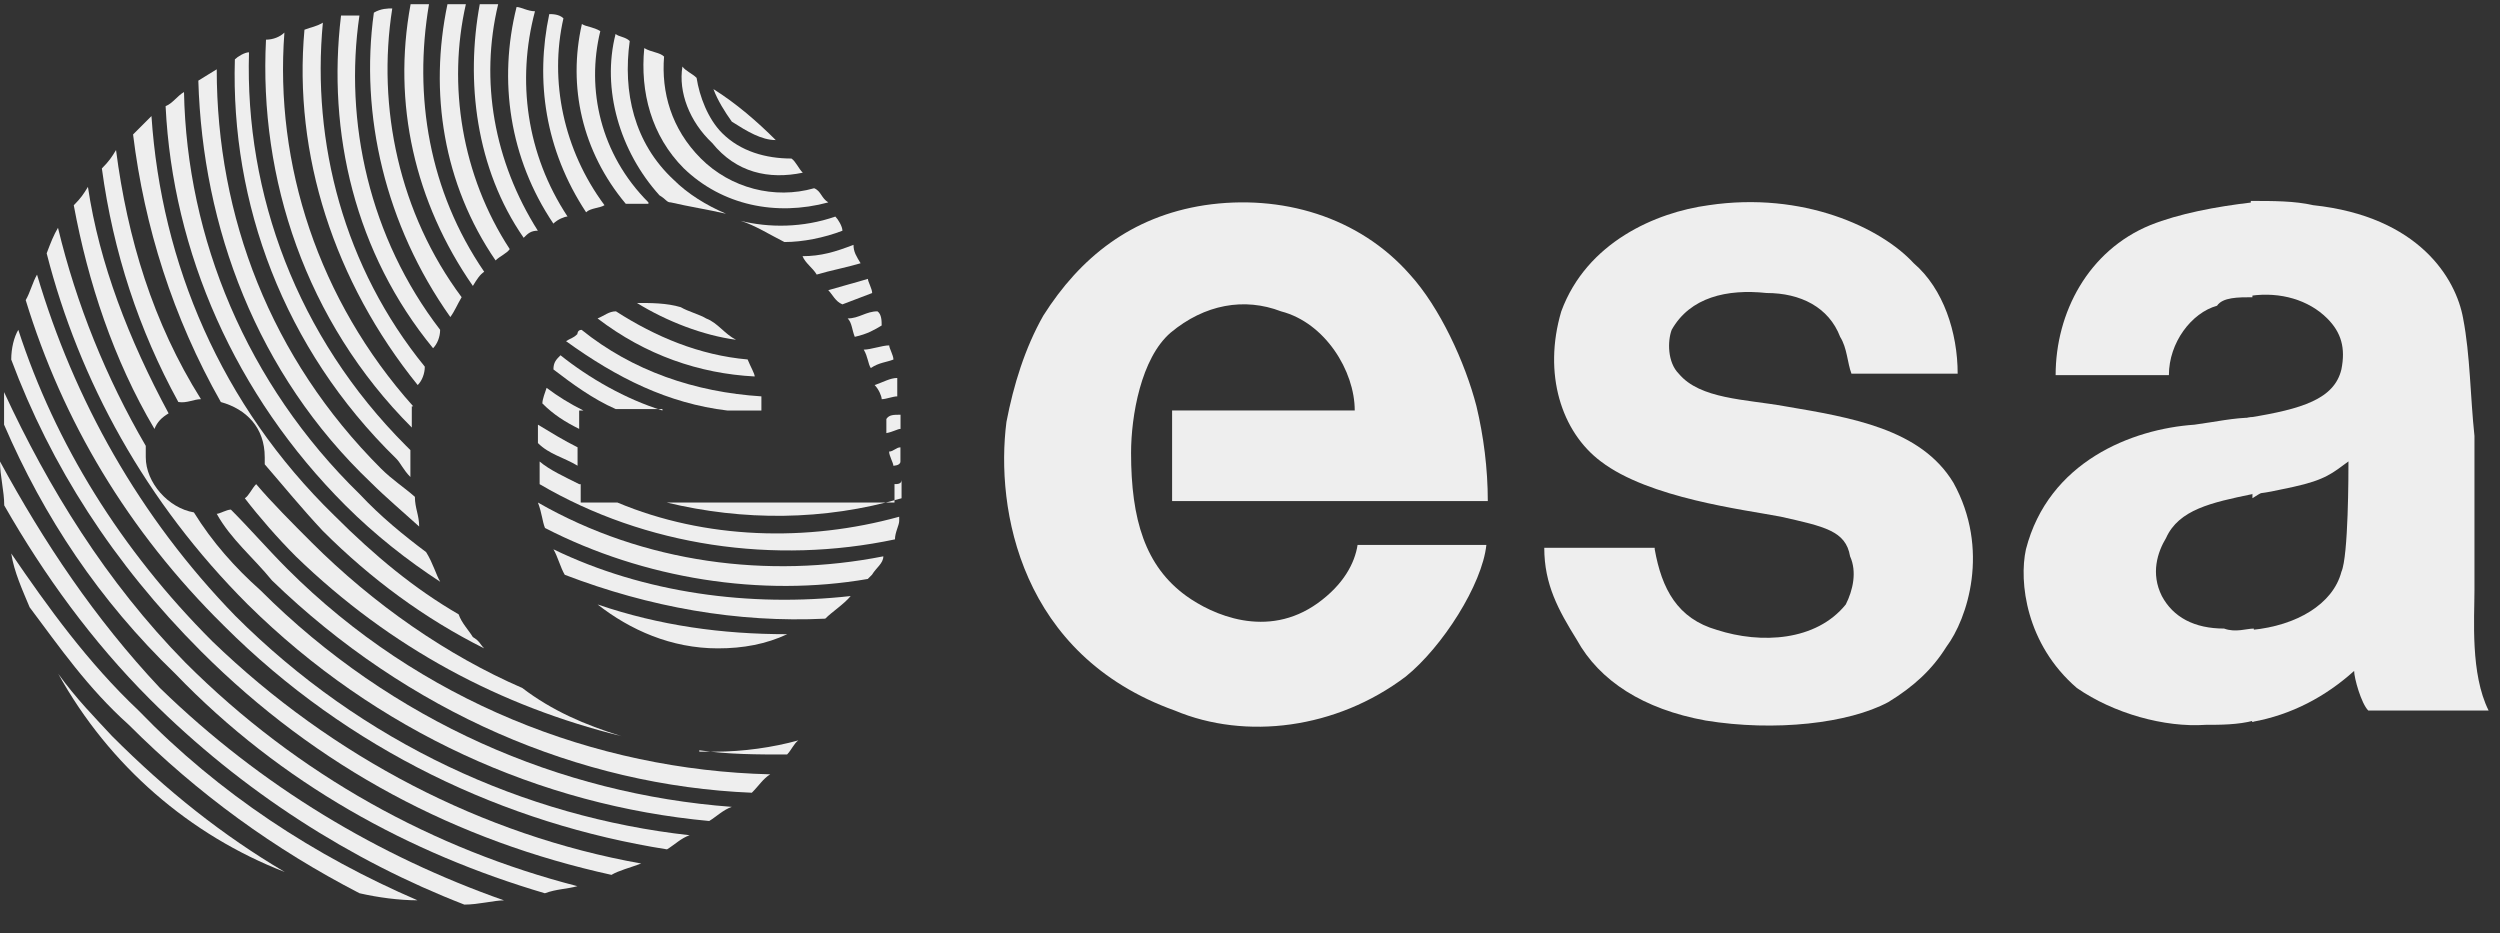 <svg width="75" height="28" viewBox="0 0 75 28" fill="none" xmlns="http://www.w3.org/2000/svg">
<rect x="0" y="0" width="75" height="28" fill="#333333" stroke="none"/>
<path d="M1.748 20.215C3.277 22.975 5.697 25.056 8.543 26.16C6.674 25.056 5.018 23.74 3.362 22.083C2.852 21.531 2.3 20.979 1.748 20.215Z" fill="#EEEEEE"/>
<path d="M0.337 16.604C0.422 17.156 0.677 17.709 0.889 18.218C1.781 19.407 2.63 20.639 3.862 21.743C5.943 23.824 8.236 25.48 10.784 26.797C11.336 26.924 11.973 27.009 12.526 27.009C9.468 25.693 6.58 23.824 4.159 21.318C2.63 19.874 1.441 18.218 0.337 16.604Z" fill="#EEEEEE"/>
<path d="M-0 13.845C-0 14.27 0.127 14.737 0.127 15.162C1.316 17.243 2.76 19.239 4.501 20.98C7.262 23.741 10.532 25.822 13.93 27.138C14.354 27.138 14.821 27.011 15.119 27.011C11.381 25.694 7.856 23.613 4.799 20.64C2.845 18.559 1.316 16.266 -0 13.845Z" fill="#EEEEEE"/>
<path d="M0.122 11.763V12.74C1.311 15.501 2.968 18.006 5.261 20.215C8.446 23.527 12.311 25.608 16.346 26.798C16.685 26.67 17.025 26.67 17.322 26.585C13.033 25.481 8.956 23.273 5.558 19.875C3.18 17.454 1.439 14.609 0.122 11.763Z" fill="#EEEEEE"/>
<path d="M0.549 9.895C0.422 10.107 0.337 10.447 0.337 10.787C1.526 13.972 3.395 16.902 6.028 19.536C9.553 23.061 13.715 25.227 18.344 26.246C18.556 26.118 18.896 26.033 19.236 25.906C14.479 25.057 9.977 22.721 6.368 19.238C3.607 16.478 1.653 13.293 0.549 9.895Z" fill="#EEEEEE"/>
<path d="M1.111 8.239C0.984 8.451 0.899 8.791 0.771 9.003C1.876 12.613 3.829 15.926 6.717 18.771C10.454 22.509 15.168 24.717 20.01 25.481C20.222 25.354 20.435 25.142 20.689 25.057C15.721 24.505 10.879 22.296 7.057 18.474C4.169 15.501 2.215 11.976 1.111 8.239Z" fill="#EEEEEE"/>
<path d="M5.817 15.372C5.053 15.244 4.373 14.48 4.373 13.716V13.376C3.184 11.337 2.292 9.129 1.74 6.835C1.612 7.048 1.528 7.26 1.4 7.6C2.377 11.422 4.373 15.075 7.431 18.132C11.296 21.955 16.222 24.163 21.276 24.63C21.488 24.503 21.701 24.29 21.955 24.206C16.817 23.823 11.763 21.657 7.813 17.708C7.049 17.028 6.369 16.264 5.817 15.372Z" fill="#EEEEEE"/>
<path d="M5.058 12.401C3.869 10.193 2.977 7.9 2.638 5.606C2.51 5.819 2.425 5.946 2.213 6.158C2.638 8.452 3.402 10.787 4.634 12.868C4.719 12.656 4.846 12.529 5.058 12.401Z" fill="#EEEEEE"/>
<path d="M6.927 15.288C6.799 15.288 6.587 15.415 6.502 15.415C6.927 16.18 7.606 16.732 8.158 17.412C12.235 21.361 17.374 23.57 22.555 23.782C22.768 23.57 22.895 23.357 23.107 23.23C17.841 23.102 12.575 21.021 8.625 17.072C8.031 16.477 7.479 15.84 6.927 15.288Z" fill="#EEEEEE"/>
<path d="M20.979 22.508C21.87 22.635 22.72 22.635 23.612 22.635C23.739 22.508 23.824 22.296 23.951 22.211C23.187 22.423 22.295 22.55 21.446 22.55H20.979V22.508Z" fill="#EEEEEE"/>
<path d="M9.341 16.265C8.789 15.713 8.152 15.076 7.685 14.524C7.558 14.651 7.473 14.864 7.345 14.949C7.77 15.501 8.322 16.138 8.874 16.69C11.72 19.45 15.032 21.192 18.642 22.084C17.538 21.744 16.561 21.319 15.669 20.64C13.418 19.663 11.21 18.134 9.341 16.265Z" fill="#EEEEEE"/>
<path d="M6.029 11.975C4.585 9.682 3.821 7.134 3.481 4.501C3.354 4.713 3.269 4.84 3.056 5.053C3.396 7.559 4.161 9.894 5.35 12.06C5.605 12.103 5.817 11.975 6.029 11.975Z" fill="#EEEEEE"/>
<path d="M14.185 19.111C14.057 18.899 13.845 18.686 13.76 18.431C12.443 17.667 11.254 16.69 10.023 15.459C6.625 12.146 4.841 7.899 4.544 3.482C4.332 3.695 4.204 3.822 3.992 4.034C4.332 6.795 5.181 9.513 6.625 12.061C7.389 12.273 7.942 12.825 7.942 13.717V13.93C8.494 14.567 9.046 15.246 9.683 15.926C11.127 17.37 12.741 18.559 14.524 19.451C14.397 19.323 14.397 19.238 14.185 19.111Z" fill="#EEEEEE"/>
<path d="M10.787 14.821C7.389 11.509 5.605 7.134 5.52 2.76C5.308 2.887 5.181 3.1 4.968 3.185C5.181 7.559 7.049 11.848 10.362 15.161C11.254 16.053 12.23 16.817 13.207 17.454C13.08 17.242 12.995 16.902 12.783 16.563C12.103 16.053 11.424 15.501 10.787 14.821Z" fill="#EEEEEE"/>
<path d="M17.927 18.134C18.904 18.898 20.135 19.451 21.537 19.451C22.301 19.451 22.981 19.323 23.618 19.026C21.664 19.026 19.796 18.771 17.927 18.134Z" fill="#EEEEEE"/>
<path d="M11.428 14.055C8.116 10.743 6.502 6.496 6.502 2.079C6.289 2.206 6.162 2.291 5.95 2.419C6.077 6.793 7.691 11.21 11.131 14.48C11.556 14.905 12.108 15.372 12.575 15.796C12.575 15.457 12.447 15.244 12.447 14.905C12.108 14.607 11.768 14.395 11.428 14.055Z" fill="#EEEEEE"/>
<path d="M12.312 13.503L12.184 13.376C8.914 10.105 7.343 5.816 7.47 1.569C7.343 1.569 7.131 1.696 7.046 1.781C6.918 6.071 8.49 10.445 11.887 13.758C12.015 13.885 12.1 14.098 12.312 14.31V13.503Z" fill="#EEEEEE"/>
<path d="M16.603 16.479C16.73 16.691 16.815 17.031 16.943 17.244C19.491 18.22 22.124 18.687 24.757 18.56C24.969 18.348 25.309 18.135 25.521 17.881C22.506 18.22 19.321 17.796 16.603 16.479Z" fill="#EEEEEE"/>
<path d="M16.138 15.076C16.265 15.416 16.265 15.628 16.35 15.84C19.323 17.369 22.848 17.921 26.033 17.369L26.16 17.242C26.288 17.029 26.5 16.902 26.5 16.69C23.06 17.369 19.323 16.902 16.138 15.076Z" fill="#EEEEEE"/>
<path d="M12.396 12.189C9.551 9.004 8.234 4.927 8.532 0.977C8.404 1.105 8.192 1.19 7.98 1.19C7.767 5.352 9.169 9.641 12.354 12.826V12.614V12.189H12.396Z" fill="#EEEEEE"/>
<path d="M9.686 0.68C9.473 0.807 9.346 0.807 9.134 0.892C8.794 4.629 10.026 8.452 12.531 11.552C12.659 11.425 12.744 11.212 12.744 11C10.323 8.027 9.346 4.29 9.686 0.68Z" fill="#EEEEEE"/>
<path d="M17.378 14.525C16.953 14.312 16.486 14.1 16.189 13.845V14.525C19.374 16.393 23.239 16.945 26.849 16.181C26.849 15.969 26.976 15.756 26.976 15.629V15.502C24.216 16.266 21.158 16.181 18.525 15.077H17.421V14.525H17.378Z" fill="#EEEEEE"/>
<path d="M16.138 13.292C16.477 13.632 16.902 13.716 17.327 13.971V13.419C16.902 13.207 16.562 12.995 16.138 12.74V13.292Z" fill="#EEEEEE"/>
<path d="M19.997 15.075C22.291 15.628 24.711 15.628 27.047 14.948V14.396C27.047 14.523 26.92 14.523 26.835 14.523V15.075H19.997Z" fill="#EEEEEE"/>
<path d="M10.783 0.466H10.231C9.807 3.991 10.656 7.601 12.992 10.446C13.119 10.319 13.204 10.107 13.204 9.894C11.081 7.134 10.316 3.651 10.783 0.466Z" fill="#EEEEEE"/>
<path d="M13.849 8.916C11.981 6.411 11.301 3.226 11.768 0.253C11.641 0.253 11.429 0.253 11.216 0.38C10.792 3.438 11.556 6.751 13.51 9.511C13.637 9.341 13.722 9.129 13.849 8.916Z" fill="#EEEEEE"/>
<path d="M27.013 13.632V13.42C26.886 13.42 26.801 13.547 26.673 13.547C26.673 13.675 26.801 13.887 26.801 13.972C26.801 13.972 27.013 13.972 27.013 13.844V13.632Z" fill="#EEEEEE"/>
<path d="M16.271 12.103C16.61 12.442 16.95 12.655 17.375 12.867V12.315H17.502C17.078 12.103 16.738 11.89 16.398 11.636C16.356 11.763 16.271 11.975 16.271 12.103Z" fill="#EEEEEE"/>
<path d="M27.016 12.867V12.442C26.804 12.442 26.676 12.442 26.591 12.569V12.994C26.804 12.951 26.931 12.867 27.016 12.867Z" fill="#EEEEEE"/>
<path d="M12.87 0.126H12.318C11.765 3.099 12.445 6.072 14.186 8.578C14.314 8.365 14.399 8.238 14.526 8.153C12.87 5.732 12.402 2.887 12.87 0.126Z" fill="#EEEEEE"/>
<path d="M19.873 12.314C18.769 11.975 17.665 11.338 16.815 10.658C16.688 10.785 16.603 10.87 16.603 11.083C17.155 11.507 17.792 11.975 18.472 12.272H19.873V12.314Z" fill="#EEEEEE"/>
<path d="M13.976 0.126H13.636H13.424C12.871 2.759 13.296 5.52 14.867 7.813C14.995 7.686 15.207 7.601 15.292 7.473C13.848 5.265 13.424 2.547 13.976 0.126Z" fill="#EEEEEE"/>
<path d="M26.918 11.891V11.339C26.706 11.339 26.494 11.466 26.239 11.552C26.366 11.679 26.451 11.891 26.451 11.976C26.578 11.976 26.791 11.891 26.918 11.891Z" fill="#EEEEEE"/>
<path d="M22.842 12.316V11.891C20.846 11.764 18.977 11.127 17.448 9.895C17.321 9.895 17.321 10.022 17.321 10.022C17.194 10.15 17.109 10.15 16.981 10.235C18.51 11.339 20.039 12.103 21.823 12.316H22.842Z" fill="#EEEEEE"/>
<path d="M14.945 0.126H14.393C13.969 2.42 14.266 5.053 15.71 7.134C15.837 7.006 15.922 6.921 16.135 6.921C14.818 4.84 14.393 2.42 14.945 0.126Z" fill="#EEEEEE"/>
<path d="M26.803 10.786C26.803 10.659 26.676 10.447 26.676 10.362C26.464 10.362 26.124 10.489 25.912 10.489C26.039 10.701 26.039 10.914 26.124 11.041C26.379 10.871 26.591 10.871 26.803 10.786Z" fill="#EEEEEE"/>
<path d="M22.429 10.784C20.985 10.657 19.668 10.105 18.479 9.34C18.267 9.34 18.139 9.468 17.927 9.553C19.371 10.657 20.985 11.209 22.641 11.294C22.641 11.209 22.514 10.997 22.429 10.784Z" fill="#EEEEEE"/>
<path d="M26.45 9.765C26.45 9.638 26.45 9.425 26.323 9.34C25.983 9.34 25.771 9.553 25.431 9.553C25.558 9.68 25.558 9.892 25.643 10.105C26.026 10.02 26.238 9.892 26.45 9.765Z" fill="#EEEEEE"/>
<path d="M21.189 9.556C20.976 9.428 20.637 9.343 20.424 9.216C20 9.089 19.532 9.089 19.108 9.089C20 9.641 21.104 10.065 22.081 10.193C21.741 10.023 21.528 9.683 21.189 9.556Z" fill="#EEEEEE"/>
<path d="M16.049 0.338C15.837 0.338 15.624 0.21 15.497 0.21C14.945 2.419 15.285 4.755 16.601 6.708C16.729 6.581 16.941 6.496 17.026 6.496C15.794 4.627 15.497 2.419 16.049 0.338Z" fill="#EEEEEE"/>
<path d="M26.165 8.791C26.165 8.664 26.037 8.451 26.037 8.366C25.613 8.494 25.273 8.579 24.848 8.706C24.976 8.834 25.061 9.046 25.273 9.131C25.613 9.004 25.825 8.919 26.165 8.791Z" fill="#EEEEEE"/>
<path d="M16.903 0.55C16.776 0.423 16.563 0.423 16.478 0.423C16.054 2.419 16.351 4.5 17.583 6.368C17.71 6.241 18.007 6.241 18.135 6.156C16.903 4.5 16.478 2.419 16.903 0.55Z" fill="#EEEEEE"/>
<path d="M19.453 6.072C18.009 4.628 17.584 2.674 18.009 0.933C17.797 0.805 17.584 0.805 17.457 0.72C17.032 2.589 17.457 4.543 18.773 6.114H19.453V6.072Z" fill="#EEEEEE"/>
<path d="M24.501 8.237C24.926 8.11 25.393 8.025 25.818 7.898C25.69 7.685 25.605 7.558 25.605 7.345C25.053 7.558 24.628 7.685 24.076 7.685C24.161 7.898 24.374 8.025 24.501 8.237Z" fill="#EEEEEE"/>
<path d="M20.209 5.393C19.02 4.288 18.68 2.76 18.892 1.231C18.765 1.103 18.553 1.103 18.468 1.018C18.043 2.675 18.595 4.543 19.784 5.86C19.997 5.987 19.997 6.072 20.124 6.072C20.676 6.2 21.228 6.285 21.78 6.412C21.186 6.157 20.634 5.817 20.209 5.393Z" fill="#EEEEEE"/>
<path d="M25.273 6.922C25.273 6.794 25.146 6.582 25.061 6.497C24.084 6.837 23.065 6.837 22.216 6.624C22.64 6.752 23.108 7.049 23.532 7.261C24.084 7.261 24.721 7.134 25.273 6.922Z" fill="#EEEEEE"/>
<path d="M24.849 6.072C24.636 5.944 24.636 5.732 24.424 5.647C23.235 5.987 21.918 5.647 21.026 4.755C20.134 3.863 19.837 2.759 19.922 1.697C19.795 1.57 19.54 1.57 19.328 1.443C19.2 2.759 19.54 4.076 20.517 5.053C21.663 6.157 23.277 6.496 24.849 6.072Z" fill="#EEEEEE"/>
<path d="M24.083 5.181C23.956 5.054 23.871 4.841 23.744 4.756C22.979 4.756 22.215 4.544 21.663 3.992C21.238 3.567 20.983 2.888 20.898 2.336C20.771 2.208 20.558 2.123 20.473 1.996C20.346 2.76 20.686 3.652 21.365 4.289C22.087 5.181 23.064 5.393 24.083 5.181Z" fill="#EEEEEE"/>
<path d="M23.272 4.202C22.72 3.65 22.082 3.098 21.403 2.673C21.53 3.013 21.743 3.353 21.955 3.65C22.422 3.947 22.847 4.202 23.272 4.202Z" fill="#EEEEEE"/>
<path d="M49.641 16.477C49.853 17.666 50.321 18.558 51.51 18.898C52.826 19.323 54.483 19.238 55.374 18.133C55.587 17.709 55.714 17.157 55.502 16.689C55.374 15.925 54.737 15.797 53.421 15.5C52.317 15.288 49.471 14.948 48.027 13.844C46.838 12.952 46.286 11.211 46.838 9.342C47.602 7.261 49.684 6.369 51.255 6.157C54.1 5.732 56.436 6.836 57.413 7.898C58.305 8.663 58.73 9.979 58.73 11.211H55.544C55.417 10.871 55.417 10.446 55.205 10.107C54.865 9.215 54.015 8.79 52.996 8.79C51.807 8.663 50.703 8.917 50.151 9.894C50.023 10.234 50.023 10.871 50.363 11.211C51 11.975 52.359 11.975 53.548 12.188C55.544 12.527 57.625 12.867 58.602 14.481C59.706 16.477 59.027 18.558 58.39 19.407C57.965 20.087 57.413 20.596 56.648 21.064C55.459 21.701 53.251 21.956 51.17 21.616C49.301 21.276 47.985 20.427 47.305 19.195C46.753 18.303 46.328 17.539 46.328 16.434H49.641V16.477Z" fill="#EEEEEE"/>
<path d="M35.163 12.314H40.642C40.642 11.125 39.75 9.681 38.433 9.341C37.329 8.917 36.14 9.129 35.121 9.978C34.229 10.743 33.932 12.484 33.932 13.588C33.932 15.584 34.356 16.986 35.588 17.878C36.352 18.43 38.009 19.194 39.538 18.09C40.302 17.538 40.642 16.901 40.727 16.349H44.591C44.464 17.538 43.275 19.407 42.171 20.298C40.09 21.87 37.372 22.209 35.248 21.318C30.619 19.661 29.855 15.287 30.194 12.654C30.407 11.55 30.746 10.445 31.299 9.469C32.403 7.727 33.932 6.496 36.14 6.156C38.433 5.816 40.769 6.496 42.298 8.237C43.19 9.214 43.954 10.87 44.294 12.187C44.507 13.079 44.634 14.055 44.634 15.032H35.163V12.314Z" fill="#EEEEEE"/>
<path d="M67.566 18.896V21.657C68.755 21.444 69.775 20.892 70.624 20.128C70.624 20.34 70.836 21.105 71.049 21.317H74.659C74.107 20.213 74.234 18.556 74.234 17.707V13.078C74.107 11.889 74.107 10.657 73.894 9.553C73.682 8.364 72.578 6.495 69.392 6.155C68.84 6.028 68.203 6.028 67.524 6.028V8.873C68.416 8.746 69.265 9.001 69.817 9.553C70.242 9.977 70.369 10.445 70.242 11.082C70.029 11.974 69.053 12.271 67.481 12.526V14.819C67.906 14.819 68.373 14.692 68.798 14.607C69.775 14.394 69.987 14.182 70.454 13.842C70.454 14.182 70.454 16.688 70.242 17.155C69.987 18.132 68.883 18.769 67.566 18.896Z" fill="#EEEEEE"/>
<path d="M67.572 8.917V6.071C66.468 6.199 65.364 6.411 64.514 6.751C62.646 7.515 61.669 9.384 61.669 11.253H65.067C65.067 10.276 65.746 9.384 66.511 9.172C66.68 8.917 67.148 8.917 67.572 8.917Z" fill="#EEEEEE"/>
<path d="M67.573 14.822V12.529C67.02 12.529 66.468 12.656 65.831 12.741C63.963 12.869 61.457 13.845 60.778 16.479C60.565 17.455 60.778 19.324 62.306 20.64C63.411 21.405 64.939 21.83 66.171 21.745C66.596 21.745 67.148 21.745 67.615 21.617V18.857C67.403 18.857 67.063 18.984 66.723 18.857C65.831 18.857 65.194 18.517 64.855 17.88C64.515 17.2 64.727 16.563 64.982 16.139C65.364 15.289 66.341 15.077 67.573 14.822Z" fill="#EEEEEE"/>
<path d="M67.657 6.369V6.496V6.836V7.048V7.26V7.388V7.6V7.813V7.94C67.657 8.152 67.318 8.28 67.445 8.067V7.728V7.388V7.26C67.445 7.133 67.445 7.133 67.573 7.048V6.921V6.793V6.666L67.445 6.538C67.445 6.538 67.445 6.411 67.318 6.411V6.284L67.657 6.071V6.199V6.369H67.785V6.496L67.912 6.623V6.836C67.912 6.836 67.912 6.963 67.785 6.963V7.091V7.303V7.515C67.785 7.728 67.785 7.855 67.657 7.94C67.657 8.067 67.318 8.365 67.445 8.152V7.94V7.728V7.6V7.388V7.176V6.963V6.751C67.318 6.623 67.318 6.623 67.318 6.538L67.657 6.369Z" fill="#EEEEEE"/>
<path d="M67.657 6.922V7.05V7.39V7.729C67.657 7.857 67.657 7.857 67.785 7.942V8.154V8.281V8.366C67.912 8.366 67.912 8.366 67.912 8.494V8.621L67.573 8.833V8.706V8.579V8.451C67.445 8.451 67.445 8.451 67.445 8.324V8.196V8.069C67.445 7.942 67.445 7.857 67.318 7.857V7.517V7.177V6.965L67.657 6.922Z" fill="#EEEEEE"/>
<path d="M67.446 8.451V8.579V8.706L67.785 8.579V8.366L67.446 8.451Z" fill="#EEEEEE"/>
<path d="M67.657 12.653V12.78V12.908V13.12V13.247V13.46V13.672V13.884V14.097V14.224V14.352V14.479C67.657 14.606 67.785 14.606 67.785 14.606V14.734H67.912L67.573 14.946V14.734H67.445V14.606V14.479V14.267V14.139V13.927V13.715V13.587V13.375V13.162L67.318 13.035V12.823V12.695L67.657 12.653Z" fill="#EEEEEE"/>
<path d="M67.658 19.026V19.154V19.281V19.493C67.658 19.621 67.785 19.706 67.785 19.833V20.045V20.258V20.47V20.682V20.895V21.022V21.107C67.785 21.235 67.913 21.235 67.913 21.32V21.447L67.573 21.659V21.532V21.404V21.277C67.573 21.15 67.446 21.15 67.573 21.15C67.446 21.022 67.446 21.022 67.446 20.937V20.725V20.513V20.3V20.088V19.875V19.536V19.408V19.196V19.069L67.658 19.026Z" fill="#EEEEEE"/>
<path d="M67.446 19.111V19.238V19.323V19.451L67.785 19.323V19.238V19.026L67.446 19.111Z" fill="#EEEEEE"/>
<path d="M67.446 19.111V19.238V19.323L67.785 19.238V19.026L67.446 19.111Z" fill="#EEEEEE"/>
<path d="M67.359 19.238L67.656 19.111V19.026L67.359 19.238Z" fill="#EEEEEE"/>
<path d="M67.562 12.656H67.689H67.817H67.944C68.072 12.869 67.604 12.869 67.604 12.869L67.477 12.741H67.35H67.222L67.434 12.529H67.562H67.774C67.774 12.656 67.774 12.656 67.902 12.656C67.774 12.784 67.689 12.996 67.562 12.869H67.434H67.307H67.18L67.562 12.656Z" fill="#EEEEEE"/>
<path d="M67.657 8.451H67.785V8.578H67.912L67.573 8.791C67.573 8.791 67.573 8.663 67.445 8.663C67.445 8.536 67.318 8.536 67.318 8.536L67.657 8.451Z" fill="#EEEEEE"/>
</svg>
